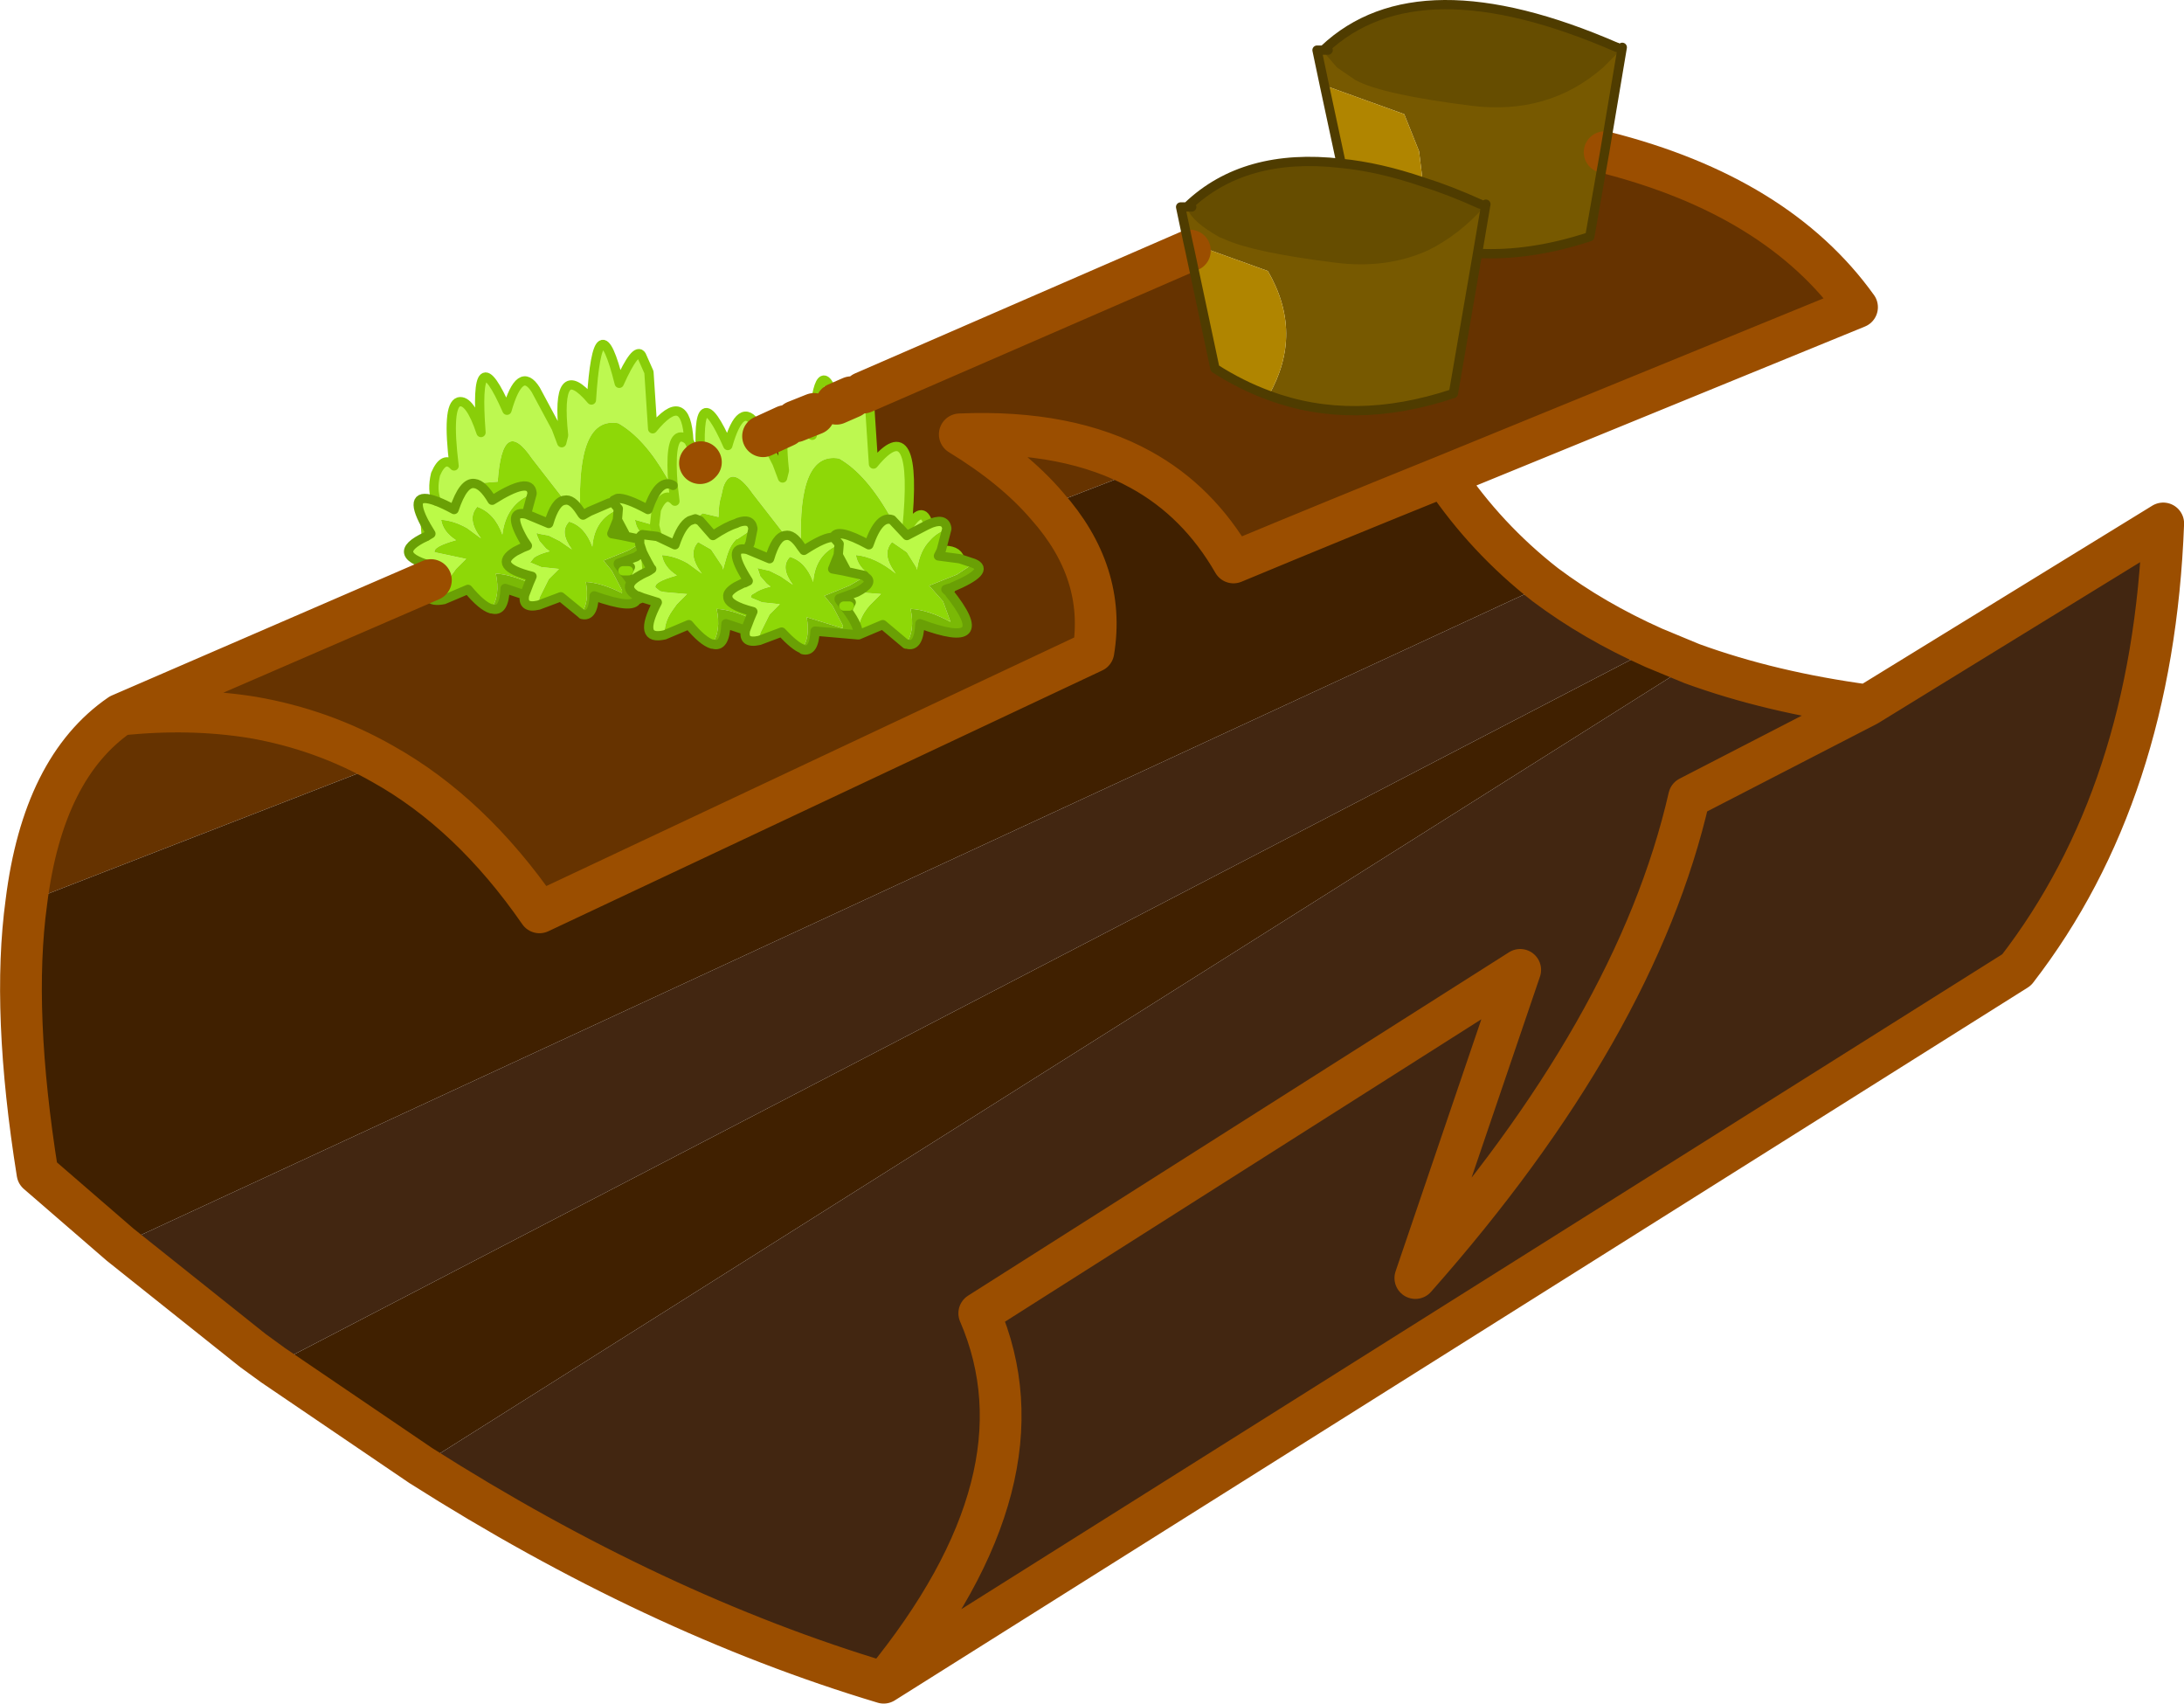 <svg viewBox="0 0 117.69 91.775" xmlns="http://www.w3.org/2000/svg" xmlns:xlink="http://www.w3.org/1999/xlink"><use transform="translate(.02)" width="117.65" height="91.75" xlink:href="#a"/><defs><g id="a"><path d="M239.65 181.5q-.25-.6-.05-1.45.45-1.05 1-.45-.4-3.25.25-3.45.6-.15 1.2 1.65-.4-5.3 1.4-1.2.7-2.45 1.55-1.1l1.1 2.05.3.8.1-.4q-.45-4.2 1.5-1.9.35-5.5 1.5-.9.9-2 1.2-1.5l.4.9.2 3.05q1.8-2.2 1.95.65-.25-.25-.5-.2-.55.15-.35 2.6-.2-2.45.35-2.6.25-.05.5.2l.6 1.2.1.25-.05-.3q-.3-4.85 1.45-.9.7-2.45 1.55-1.1l.35.6.75 1.45.3.8.1-.4q-.2-1.8.05-2.4.3-.1.55-.25l.9.75.1-1.15q.35-3.35 1.2-.55l.2.8.6-1.15q.4-.65.6-.35l.05.1.35.8.2 3.05q2.45-3 1.8 3.5.85-1.4 1.15-.25l-1.15.6-.8-.85q-1.35-2.45-2.85-3.3-2.25-.4-2.05 4.75-.45-.7-.85-.6l-1.75-2.25q-1.15-1.65-1.6-.35l-.1.45q-.15.45-.15 1.15l-.85-.2-.4.3-.3.1q-.45.25-.8 1.3l-.95-.45-.15-.6.1-.85q.45-1.05 1-.45l-.1-.85-.1-.05-.25-.4q-1.2-2.1-2.6-2.9-2.25-.4-2.05 4.75-.45-.7-.85-.6l-1.75-2.25q-1.6-2.35-1.85 1.25l-1.25.1q-.6-.1-1.1 1.4-.55-.3-.95-.45m-.55 1.9-.05-.65.3.5-.25.15m28.75 1.2-1.15-.15.15-.3q.85-.05 1 .45m-.6 1.8-.15-.15.3-.1-.15.25m-16.3-1.75.25.45.05.05-.15.1-.1.05-.05-.65" fill="#bdf850" fill-rule="evenodd" transform="translate(-216.15 -154.5)"/><path d="M239.65 181.5q.4.15.95.45.5-1.5 1.1-1.4.45.05.95.9 2.05-1.3 2.15-.4v.05q-1.4.55-1.6 2.2-.4-1.15-1.35-1.5-.6.65.2 1.7l-.75-.55q-.7-.4-1.4-.45.1.65.8 1.1-1.25.35-1.15.65l1.65.35h.05l-.55.55-.25.35q-.45.65-.4 1.3-1.25.25-.7-1.05l.3-.7q-2.7-.65-.55-1.65l.25-.15-.3-.5q-1-1.85.6-1.25m6.9-.05q.4-.1.85.6l.1.15.05.05.35-.2 1.05-.45.2-.05.3.35-.3-.35.05-.1.2-.1q.45-.05 1.65.6.55-1.6 1.25-1.35l.1.05.1.85q-.55-.6-1 .45l-.1.85-1.05-.3q.05.45.4.8l.8.1.95.45q.35-1.05.8-1.3l.3-.1.25.1.7.8q.75-.5 1.25-.65l.1-.05q.7-.25.8.3v.05l-.1.05-.75.5h-.05q-.3.3-.45.75l-.05.15-.2.7v.05l-.05-.2-.6-.9-.7-.4q-.6.65.2 1.7l-.75-.55q-.7-.4-1.4-.45.1.65.8 1.1-1.25.35-1.15.65l.25.2.25.05 1.15.1h.05l-.55.55-.25.35q-.45.65-.4 1.3-1.5.35-.4-1.75l-.8-.25-.25-.1h-.05.05v.2h-.05v-.2q-.6-.35-.3-.75.2-.25.85-.55-.65.3-.85.55l-.25-.35.1-.25.1-.2-.65-.2.95-.35.5.05.05.1-.2-.4-.15-.45v-.25l-.95-.2.15-.1-.4-.75.05-.6-.25.15q-1.05.55-1.15 1.9-.4-1.1-1.25-1.35-.55.55.15 1.5l-.65-.45-.6-.3-.55-.1-.1-.05v.1l.15.35.35.4.2.15q-.6.15-.85.35l-.2.25.6.25.95.1-.55.55-.5 1-.05.4q-.9.2-.75-.55l.25-.65.15-.35q-2.2-.55-.9-1.35l.4-.2.25-.1-.2-.3q-.95-1.65.15-1.4l1.2.5q.35-1.2.85-1.25m11.9 1.9q.4-.1.85.6l.15.2q1.15-.75 1.6-.7l.3.35-.3-.35q.15-.55 1.9.4.55-1.6 1.25-1.35l.8.85 1.15-.6q.9-.4 1 .2v.05q-.55.2-.9.6-.55.55-.7 1.55v.05l-.05-.15-.5-.8-.8-.55q-.6.65.2 1.7-1.1-.9-2.15-1 .1.65.8 1.1l-.25.1-.1-.1-1.15-.25.15-.1-.4-.75.05-.6-.25.15q-1.05.55-1.15 1.9-.4-1.1-1.25-1.35-.55.55.15 1.5l-.65-.45-.6-.3-.65-.15.15.45.35.4.2.15q-.6.15-.85.35-.25.1-.2.25l.6.25.95.1-.55.55-.5 1-.05.4q-.9.2-.75-.55l.25-.65.15-.35q-1.35-.35-1.35-.8-.05-.25.45-.55l.4-.2h.05l.2-.1q-1.25-1.95-.05-1.7l1.2.5q.35-1.2.85-1.25m3.85 3.05 1.3.1-.6.6q-.7.8-.6 1.6h-.05q.1-.4-.55-1.3l.1-.25.1-.2-.65-.2.95-.35m-11.3-1.1.1-.05.15-.1-.05-.05-.25-.45.05.65m-.4-1.75q0-.2.15-.25-.15.05-.15.25" fill="#bbfa47" fill-rule="evenodd" transform="translate(-216.15 -154.5)"/><path d="m241.7 180.55 1.25-.1q.25-3.6 1.85-1.25l1.75 2.25q-.5.05-.85 1.25l-1.2-.5q-1.1-.25-.15 1.4l.2.3-.25.1-.45.15.05.05q-1.3.8.9 1.35l-.15.35q-1-.45-1.8-.5.25 1.2-.25 1.9-.5-.15-1.25-1.05l-1.3.55q-.05-.65.4-1.3l.25-.35.55-.55h-.05l-1.65-.35q-.1-.3 1.15-.65-.7-.45-.8-1.1.7.05 1.4.45l.75.55q-.8-1.05-.2-1.7.95.35 1.35 1.5.2-1.65 1.6-2.2v-.05q-.1-.9-2.15.4-.5-.85-.95-.9m5.7 1.5q-.2-5.15 2.05-4.75 1.4.8 2.6 2.9l.25.4q-.7-.25-1.25 1.35-1.2-.65-1.65-.6l-.2.1-.05.1-.2.05-1.05.45-.35.2-.05-.05-.1-.15m-2.6-.95-.3 1.1.3-1.1m.35 6 .05-.4.5-1 .55-.55-.95-.1-.6-.25.2-.25q.25-.2.85-.35l-.2-.15-.35-.4-.15-.35v-.1l.1.05.55.1.6.3.65.45q-.7-.95-.15-1.5.85.25 1.25 1.35.1-1.35 1.15-1.9l.25-.15-.05.6-.3.75.55.1-.55-.1.3-.75.4.75-.15.1.95.2v.25l-.6.35-1.1.45-.25.1.45.55.55 1.05v.2-.05q-1.1-.55-1.95-.6.2 1.1-.25 1.7l-1.1-.9-1.2.45m6.25-4.3.15.6-.8-.1q-.35-.35-.4-.8l1.05.3m2.2-.35.4-.3.85.2q0-.7.15-1.15l.1-.45q.45-1.3 1.6.35l1.75 2.25q-.5.05-.85 1.25l-1.2-.5q-1.2-.25.05 1.7l-.2.1h-.05l-.45.15.05.05q-.5.3-.45.55 0 .45 1.35.8l-.15.35q-1-.45-1.8-.5.25 1.2-.25 1.9-.5-.15-1.25-1.05l-1.3.55q-.05-.65.4-1.3l.25-.35.55-.55h-.05l-1.15-.1-.25-.05-.25-.2q-.1-.3 1.15-.65-.7-.45-.8-1.1.7.05 1.4.45l.75.55q-.8-1.05-.2-1.7l.7.4.6.9.05.2v-.05l.2-.7.05-.15q.15-.45.45-.75h.05l.75-.5.1-.05-.15.75-.15.35.15-.35.15-.75v-.05q-.1-.55-.8-.3l-.1.05q-.5.15-1.25.65l-.7-.8-.25-.1m5.7 1.5q-.2-5.15 2.05-4.75 1.5.85 2.85 3.3-.7-.25-1.25 1.35-1.75-.95-1.9-.4-.45-.05-1.6.7l-.15-.2m9.3.9-.9.6-1.5.6.75.85.4 1.1q-1.2-.65-2.15-.7.25 1.2-.25 1.9l-1.25-1.05-1.3.55q-.1-.8.6-1.6l.6-.6-1.3-.1q.95-.5.5-.8l.25-.1q-.7-.45-.8-1.1 1.05.1 2.15 1-.8-1.05-.2-1.7l.8.55.5.8.05.15v-.05q.15-1 .7-1.55.35-.4.9-.6l-.3 1.15-.15.3 1.15.15.75.25m-5.9.65-.2.2-.6.35-1.1.45-.25.1.45.55.55 1.05v.2-.05l-1.95-.6q.2 1.1-.25 1.7-.4-.15-1.1-.9l-1.2.45.05-.4.5-1 .55-.55-.95-.1-.6-.25q-.05-.15.2-.25.25-.2.85-.35l-.2-.15-.35-.4-.15-.45.65.15.6.3.65.45q-.7-.95-.15-1.5.85.25 1.25 1.35.1-1.35 1.15-1.9l.25-.15-.05.6.4.75-.15.1 1.15.25m-1.1 1.65-.25-.35v-.05l.65.2-.1.2h-.3m-.3-2.75-.3.75.55.1-.55-.1.3-.75m-10.8 2.2.25.1-.25.1v-.2m.25-2.35.15.3-.5-.05.35-.25m-1.3.6.65.2-.1.2h-.3l-.25-.35v-.05" fill="#8ed807" fill-rule="evenodd" transform="translate(-216.15 -154.5)"/><path d="m253.85 179.45.05-.05.05.3-.1-.25m3.4-1.45 1.2-.55q-.25.6-.05 2.4l-.1.4-.3-.8-.75-1.45m1.75-.8 1-.4-.1 1.15-.9-.75m2.2-.95.8-.35-.6 1.15-.2-.8m1.45-.6 17.6-7.65 1.35 6.35q1.4.9 2.9 1.45 4.55 1.7 9.95-.1l1.3-7.55q2.85.15 6.05-.9l.8-4.55q9.3 2.35 13.6 8.35l-22.25 9.1q-5.7 2.3-11.35 4.65-1.9-3.3-5-5-3.9-2.15-9.75-1.9 2.95 1.8 4.7 3.85-1.75-2.05-4.7-3.85 5.85-.25 9.75 1.9l-5.05 1.95q3.2 3.6 2.5 7.85l-29.85 14.05q-3.7-5.35-8.45-8-3.25-1.85-7-2.5-3.4-.55-7.15-.15 3.75-.4 7.15.15 3.75.65 7 2.5l-19.2 7.45q.9-7.25 5.05-10.1l16.75-7.25q-.55 1.3.7 1.05l1.3-.55q.75.9 1.25 1.05h.05q.65.2.7-1.1l1.05.35q-.15.75.75.55l1.2-.45 1.1.9.05.05q.6.15.65-1 2.1.75 2.3.2h.05l.25-.1.8.25q-1.1 2.1.4 1.75l1.3-.55q.75.9 1.25 1.05h.05q.65.2.7-1.1l1.05.35q-.15.75.75.55l1.2-.45q.7.75 1.1.9l.05.05q.6.15.65-1l2.3.2h.05l1.3-.55 1.25 1.05h.05q.65.2.7-1.1 4.15 1.55 1.55-1.7l.15-.25q2.15-.9 1.2-1.3l-.75-.25q-.15-.5-1-.45l.3-1.15v-.05q-.1-.6-1-.2-.3-1.15-1.15.25.65-6.5-1.8-3.5l-.2-3.05-.35-.8m-.85 11.75-.2-.25h.3l-.1.25m-11.8-2.15-.1.25-.2-.25h.3" fill="#630" fill-rule="evenodd" transform="translate(-216.15 -154.5)"/><path d="m280.15 167.55-.4-1.9h.6q.2.6 1.6 1.4l.25.1q1.5.7 5.9 1.25 2.7.35 4.9-.65 1.6-.8 2.9-2.25-1.65-.75-3.1-1.2l-.2-1.65-.8-2-4.3-1.55-.4-1.9h.6l.65.75.95.65q1.4.75 6.15 1.35 4.05.5 6.9-2l.9-.9h.3l-.95 5.65-.8 4.55q-3.2 1.05-6.05.9l-1.3 7.55q-5.4 1.8-9.95.1 1.9-3.35-.05-6.7l-4.3-1.55m16.05-2.05-.45 2.65.45-2.65" fill="#775900" fill-rule="evenodd" transform="translate(-216.15 -154.5)"/><path d="m280.35 165.65-.2-.05q3.05-2.9 8.25-2.3 2.05.2 4.4 1 1.45.45 3.1 1.2-1.3 1.45-2.9 2.25-2.2 1-4.9.65-4.4-.55-5.9-1.25l-.25-.1q-1.4-.8-1.6-1.4m7.35-8.45-.2-.05q5.05-4.75 15.75-.1l-.9.9q-2.85 2.5-6.9 2-4.75-.6-6.15-1.35l-.95-.65-.65-.75" fill="#664d00" fill-rule="evenodd" transform="translate(-216.15 -154.5)"/><path d="m280.25 168-.1-.45 4.3 1.55q1.95 3.35.05 6.7-1.5-.55-2.9-1.45l-1.35-6.35m8.15-4.7-.9-4.2 4.3 1.55.8 2 .2 1.65q-2.35-.8-4.4-1" fill="#b08500" fill-rule="evenodd" transform="translate(-216.15 -154.5)"/><path d="M293.95 180.15q2.25 3.35 5.45 5.85l-76.8 35.55-4.45-3.85q-1.4-8.75-.6-14.6l19.2-7.45q4.75 2.65 8.45 8l29.85-14.05q.7-4.25-2.5-7.85l5.05-1.95q3.1 1.7 5 5 5.65-2.35 11.35-4.65m11.3 9.25 2.05.85-68.5 43.2-7.95-5.4 74.4-38.65" fill="#402000" fill-rule="evenodd" transform="translate(-216.15 -154.5)"/><path d="M299.4 186q2.6 1.95 5.85 3.4l-74.4 38.65-1.1-.8-7.15-5.7L299.4 186m7.9 4.25q4.25 1.55 9.45 2.25l15.95-9.8q-.55 14.55-7.9 24.05l-61.05 38.4q-12.35-3.7-24.95-11.7l68.5-43.2m9.45 2.25-9.6 4.95q-2.85 12.45-14.75 25.9l5.65-16.6-29.15 18.5q3.85 8.9-5.15 19.9 9-11 5.15-19.9l29.15-18.5-5.65 16.6q11.9-13.45 14.75-25.9l9.6-4.95" fill="#422611" fill-rule="evenodd" transform="translate(-216.15 -154.5)"/><path d="m244.3 184-.4.2-.05-.05.45-.15m.35 1.9-.25.65-1.05-.35q-.05 1.3-.7 1.1h-.05q.5-.7.25-1.9.8.05 1.8.5m9.85 3.3q.5-.7.25-1.9.8.05 1.8.5l-.25.65-1.05-.35q-.05 1.3-.7 1.1h-.05m1.3-3.1-.05-.05.45-.15-.4.2m9.15 3.1q.5-.7.25-1.9.95.05 2.15.7l-.4-1.1-.75-.85 1.5-.6.9-.6q.95.4-1.2 1.3l-.3.1.15.15q2.6 3.25-1.55 1.7-.05 1.3-.7 1.1h-.05m-2.15-3.6q.45.3-.5.8l-.95.35v.05l.25.35.2.25q.65.9.55 1.3l-2.3-.2q-.05 1.15-.65 1l-.05-.05q.45-.6.25-1.7l1.95.6v.05-.2l-.55-1.05-.45-.55.25-.1 1.1-.45.6-.35.2-.2.1.1m-15.35 1.95q.45-.6.25-1.7.85.05 1.95.6v.05-.2l-.55-1.05-.45-.55.25-.1 1.1-.45.6-.35.15.45-.35.25-.95.35v.05l.25.35.2.25.25.35q-.3.4.3.75v.2q-.2.55-2.3-.2-.05 1.15-.65 1l-.05-.05" fill="#7ab906" fill-rule="evenodd" transform="translate(-216.15 -154.5)"/><path d="M37.1 23.75q-.15-2.85-1.95-.65l-.2-3.05-.4-.9q-.3-.5-1.2 1.5-1.15-4.6-1.5.9-1.95-2.3-1.5 1.9l-.1.4-.3-.8-1.1-2.05q-.85-1.35-1.55 1.1-1.8-4.1-1.4 1.2-.6-1.8-1.2-1.65-.65.2-.25 3.45-.55-.6-1 .45-.2.85.05 1.45m12.75-.85q-.2-2.45.35-2.6.25-.05.5.2l.6 1.2m.05-.05q-.3-4.85 1.45-.9.7-2.45 1.55-1.1l.35.6m1.2-.55q.3-.1.55-.25m1-.4q.35-3.35 1.2-.55m.8-.35q.4-.65.6-.35l.05.1M22.95 28.9l-.05-.65m13.35-2.1.1.85q-.55-.6-1 .45l-.1.85.15.6m14.6-.65q-.3-1.15-1.15.25.65-6.5-1.8-3.5l-.2-3.05-.35-.8m-.65.25-.6 1.15-.2-.8m-7.3 3.15.05.3-.1-.25m4.6-2q-.25.6-.05 2.4l-.1.4-.3-.8-.75-1.45m2.75-1.2-.1 1.15-.9-.75m8.25 9.2.15-.25m.45-1.55q-.15-.5-1-.45m-15.9.5.05.65" fill="none" stroke="#89ce09" stroke-linecap="round" stroke-linejoin="round" stroke-width=".5"/><path d="M23.5 27q.4.15.95.45.5-1.5 1.1-1.4m4.85.9q.4-.1.85.6m4.9-1.45.1.05m-13.05 5.1.3-.7q-2.7-.65-.55-1.65m-.05-.65q-1-1.85.6-1.25m5.15-.4v-.05q-.1-.9-2.15.4-.5-.85-.95-.9m2.8 1.65.3-1.1m1.75.35q-.5.05-.85 1.25l-1.2-.5q-1.1-.25-.15 1.4l.2.3-.25.1-.4.2q-1.3.8.9 1.35l-.15.35-.25.65q-.15.75.75.55l1.2-.45 1.1.9m2-5.65-.3-.35-.2.05-1.05.45-.35.2-.05-.05-.1-.15m4.9-1.45q-.7-.25-1.25 1.35-1.2-.65-1.65-.6l-.2.1-.05.1m.25.95.05-.6m2.1 1.5.95.45q.35-1.05.8-1.3l.3-.1m4.85.9q.4-.1.85.6m4.9-1.45.8.85 1.15-.6m-15.4.55.8.1m5.15-.4v-.05q-.1-.55-.8-.3l-.1.05q-.5.15-1.25.65l-.7-.8-.25-.1M35.8 34.2l1.3-.55q.75.9 1.25 1.05m2.05-1.4.15-.35q-1.35-.35-1.35-.8-.05-.25.45-.55m.4-.2h.05l.2-.1q-1.25-1.95-.05-1.7l.15-.35.15-.75m10.45 0v-.05q-.1-.6-1-.2m2.45 2.1-.75-.25-1.15-.15.15-.3.3-1.15m-4.35 2.6q.45.3-.5.8m.1 2.3 1.3-.55 1.25 1.05m.05 0q.65.2.7-1.1 4.15 1.55 1.55-1.7l-.15-.15.3-.1q2.15-.9 1.2-1.3m-5.8.75-.1-.1m-3.3 4q.6.15.65-1l2.3.2q.1-.4-.55-1.3l-.2-.25-.25-.35v-.05l.95-.35m-.95-2.6-.3-.35q-.45-.05-1.6.7l-.15-.2m2.05-.15-.05.6.4.75-.15.1 1.15.25m-5.65 3.5 1.2-.45q.7.75 1.1.9m2.2-4.2-.55-.1.3-.75m-2.85-1.05q-.5.05-.85 1.25l-1.2-.5m5.5 3.05-.1.25m-.45-.65.65.2-.1.2m.45 1.55h.05m-6.2-2.8-.4.2m-1.25 3.1q.65.2.7-1.1l1.05.35.25-.65m-.25.65q-.15.75.75.55m7.15-6.5q-.7-.25-1.25 1.35-1.75-.95-1.9-.4m-10.45.35v-.25l-.95-.2-.55-.1.3-.75.4.75-.15.1m1.25 1.2.05.1.25.45.05.05-.15.1-.1.05q-.65.3-.85.55-.3.4.3.75h.05l.25.1.8.25q-1.1 2.1.4 1.75m-1.2-4.45.15.3m-.5-.05-.95.35.65.2-.1.2-.1.25.25.35m.45-2.05.15.45-.35.25m.35-1.2q-.15.05-.15.25m-.9 1.7-.25-.35v-.05m.45.65-.2-.25m-2.2 2.35q.6.15.65-1 2.1.75 2.3.2v-.2m0 .2h.05l.25-.1m-8.1.6q.65.2.7-1.1l1.05.35m-5.35-3.8.3.5-.25.15m.95 3.4 1.3-.55q.75.9 1.25 1.05m-3.25-1.55q-.55 1.3.7 1.05" fill="none" stroke="#6aa005" stroke-linecap="round" stroke-linejoin="round" stroke-width=".5"/><path d="m37.7 24.95.05-.05m3.35-1.4 1.2-.55m.55-.25 1-.4m1.2-.55.8-.35m.65-.25 17.6-7.65m22.35-5.3q9.3 2.35 13.6 8.35l-22.25 9.1q2.25 3.35 5.45 5.85 2.6 1.95 5.85 3.4l2.05.85Q95.4 37.3 100.6 38l15.95-9.8q-.55 14.55-7.9 24.05L47.6 90.65q-12.35-3.7-24.95-11.7l-7.95-5.4-1.1-.8-7.15-5.7L2 63.2q-1.4-8.75-.6-14.6.9-7.25 5.05-10.1l16.75-7.25m38.25-5.95q-3.9-2.15-9.75-1.9 2.95 1.8 4.7 3.85m5.05-1.95q3.1 1.7 5 5 5.65-2.35 11.35-4.65m-30.2 65q9-11 5.15-19.9l29.15-18.5-5.65 16.6Q88.15 55.4 91 42.95l9.6-4.95m-80 3.15q4.75 2.65 8.45 8L58.9 35.1q.7-4.25-2.5-7.85M6.45 38.5q3.75-.4 7.15.15 3.75.65 7 2.5" fill="none" stroke="#9b4e00" stroke-linecap="round" stroke-linejoin="round" stroke-width="2.25"/><path d="m87.1 2.55-.9.9q-2.85 2.5-6.9 2-4.75-.6-6.15-1.35l-.95-.65-.65-.75m8.2 8.3q-1.3 1.45-2.9 2.25-2.2 1-4.9.65-4.4-.55-5.9-1.25l-.25-.1q-1.4-.8-1.6-1.4" fill="none" stroke="#664d00" stroke-linecap="round" stroke-linejoin="round" stroke-width=".5"/><path d="m64.1 13.5-.1-.45-.4-1.9h.6l-.2-.05q3.05-2.9 8.25-2.3l-.9-4.2-.4-1.9h.6l-.2-.05q5.05-4.75 15.75-.1m.3 0-.95 5.65-.8 4.55q-3.2 1.05-6.05.9l.45-2.65m-7.8-2.2q2.05.2 4.4 1 1.45.45 3.1 1.2m-11.4 10.3q4.55 1.7 9.95-.1l1.3-7.55M68.35 21.3q-1.5-.55-2.9-1.45L64.1 13.5" fill="none" stroke="#4f3c00" stroke-linecap="round" stroke-linejoin="round" stroke-width=".5"/><path d="M45.75 32.65h-.3m-11.9-1.9h.3" fill="none" stroke="#8ed807" stroke-linecap="round" stroke-linejoin="round" stroke-width=".5"/></g></defs></svg>